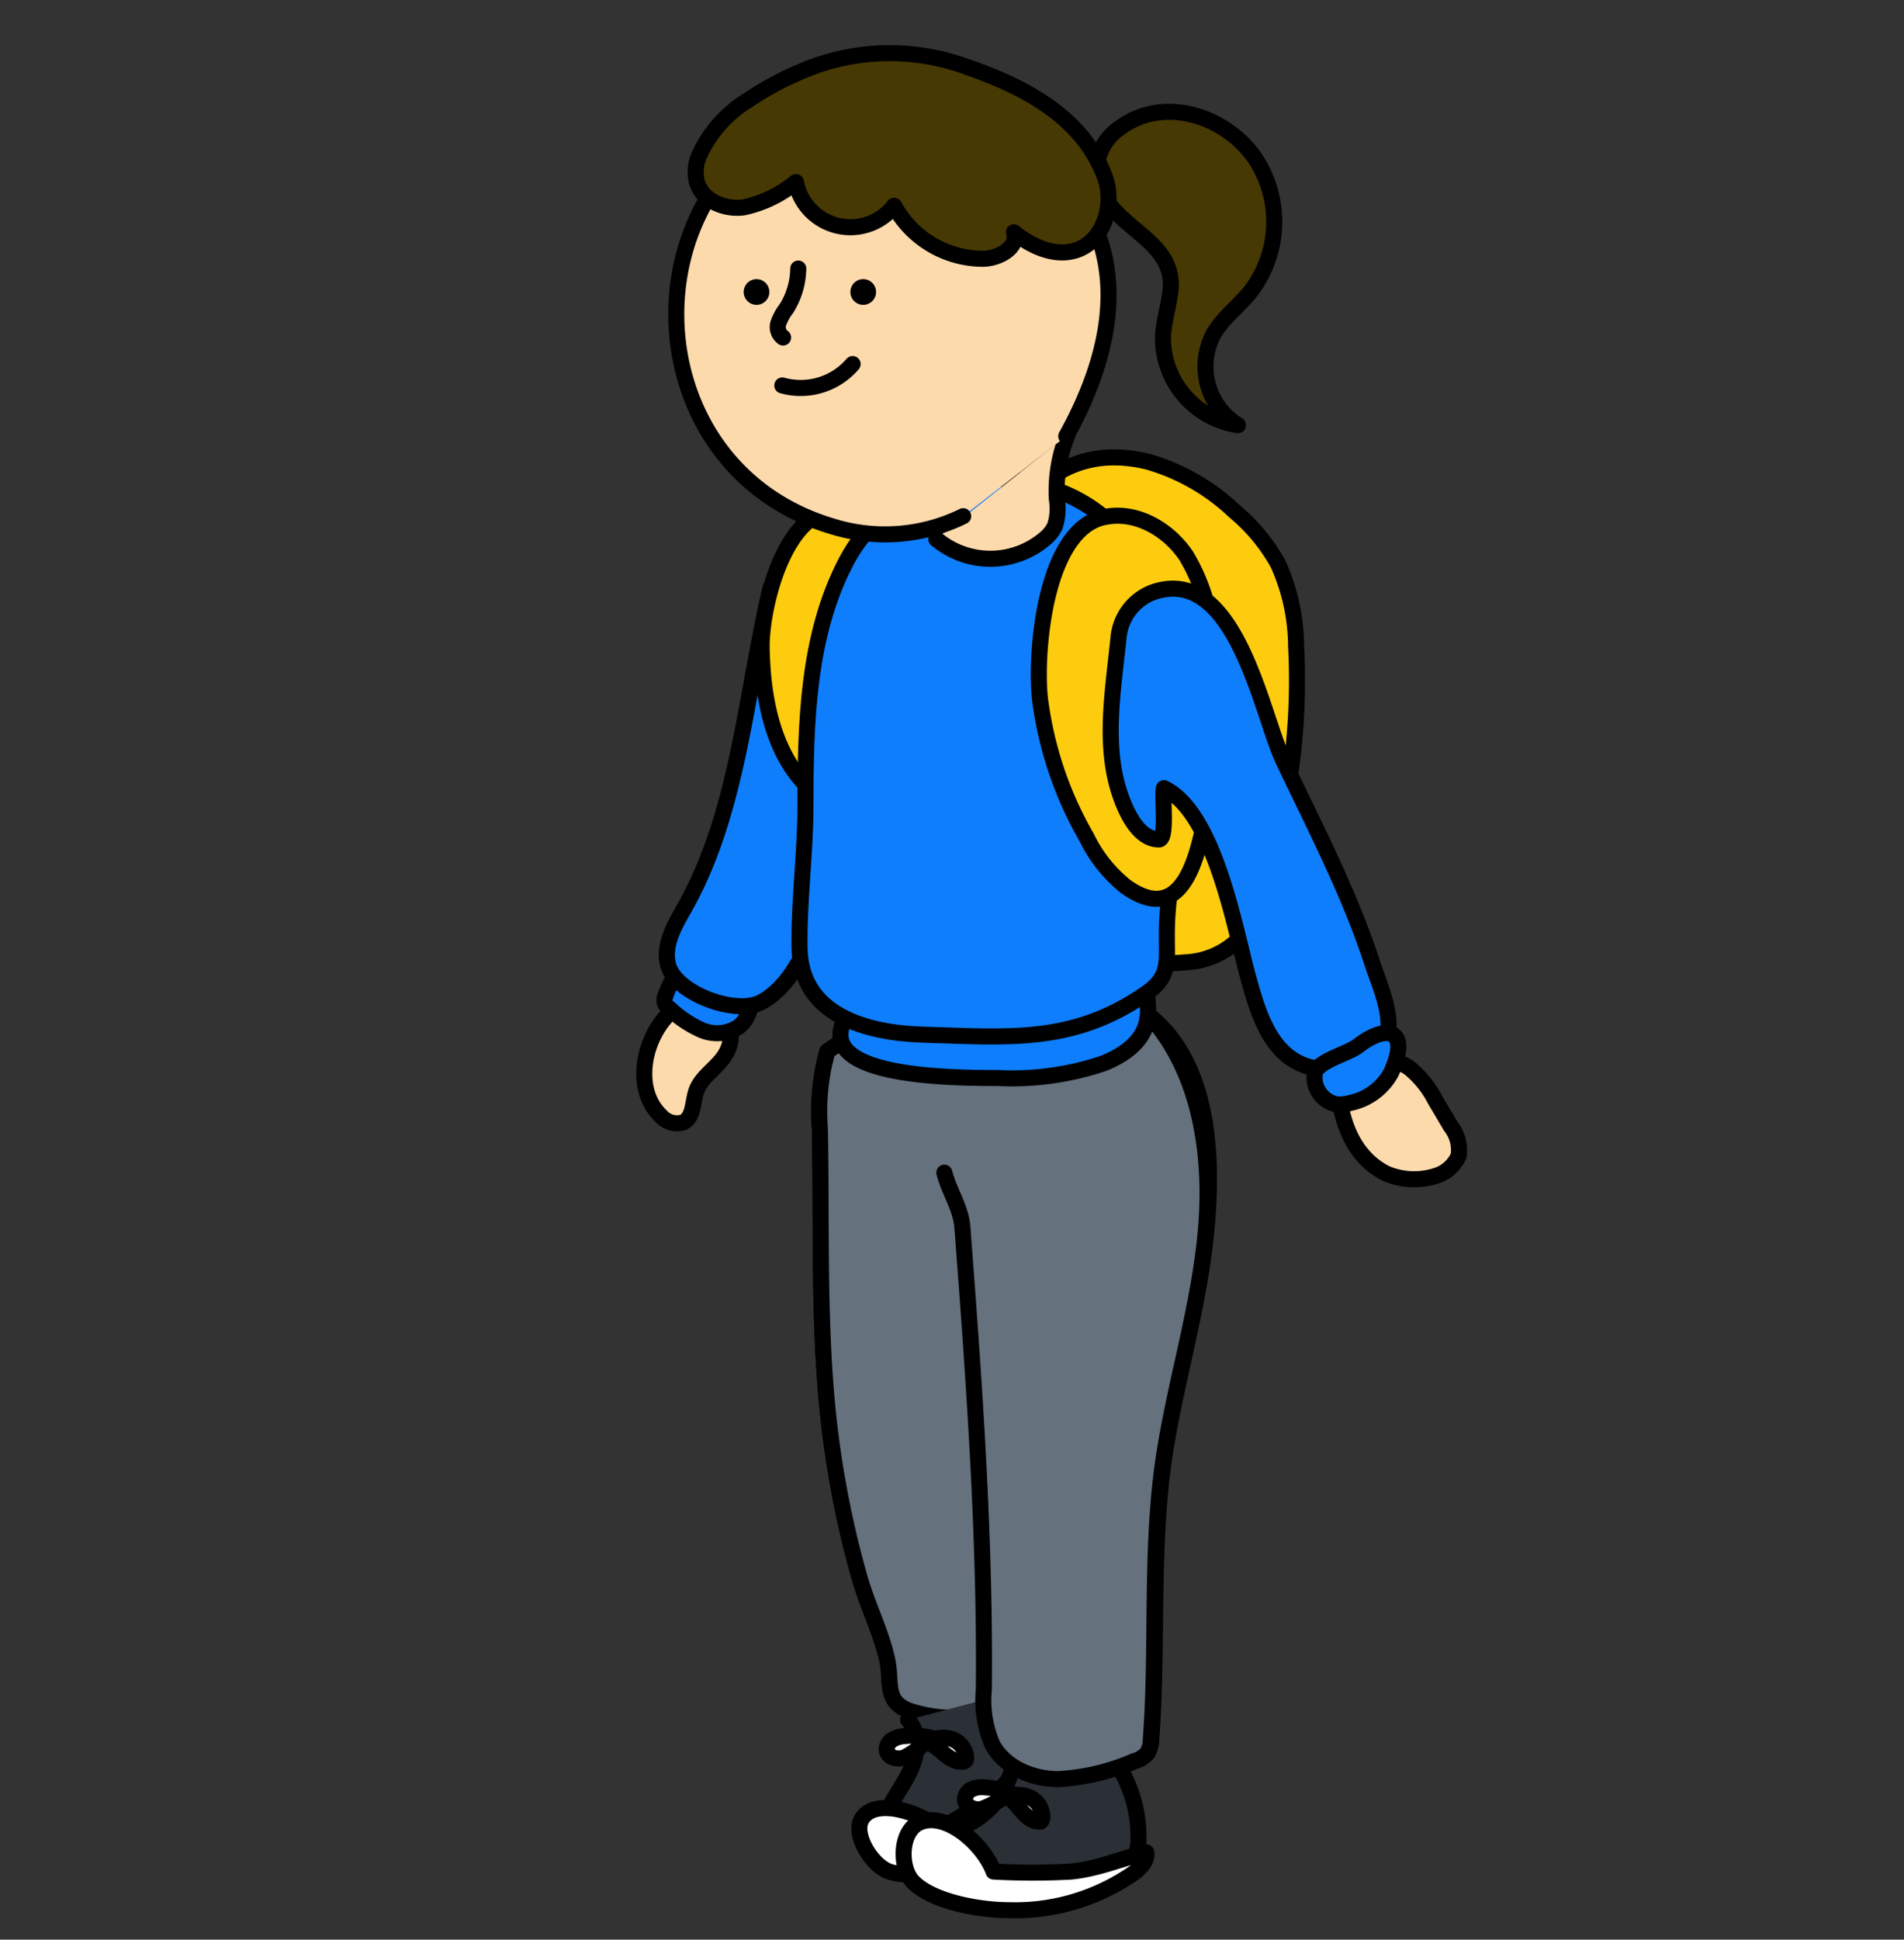 <svg xmlns="http://www.w3.org/2000/svg" viewBox="0 0 177.91 181.15"><rect x="0" y="0" width="177.91" height="181.15" fill="#333333" stroke="none"/><defs><style>.cls-1{fill:#65717d;}.cls-1,.cls-2,.cls-3,.cls-4,.cls-5,.cls-6,.cls-7,.cls-8{stroke:#000;stroke-linecap:round;stroke-linejoin:round;stroke-width:1.5px;}.cls-2{fill:#2b3036;}.cls-3{fill:#fff;}.cls-4{fill:#0e7efd;}.cls-5{fill:#fddaac;}.cls-6{fill:#fdcc0e;}.cls-7{fill:#473904;}.cls-8{fill:none;}</style></defs><g id="레이어_3" data-name="레이어 3"><path class="cls-1" d="M107.41,94.86C95.05,84.88,77.3,98.2,77.3,98.2a21.15,21.15,0,0,0-.69,7.23c.15,7.9-.08,15.8.5,23.69a91.05,91.05,0,0,0,3.21,18.23c.73,2.57,2,5.12,2.59,7.69.46,2.13-.37,4,2.37,4.83a9.72,9.72,0,0,0,6.71-.11,7.5,7.5,0,0,0,.78,3.18c1.15,2.15,3.74,3.21,6.17,3.22a20.59,20.59,0,0,0,7.07-1.68,2.45,2.45,0,0,0,1.23-.76,2.53,2.53,0,0,0,.33-1.24c.64-8.51,0-17.11,1.1-25.56,1-7.22,3.24-14.24,4-21.49S113.08,99.44,107.41,94.86Z"/><path class="cls-1" d="M95,139.87c-.77,3.3.26,6.7.7,10.06s0,7.27-2.72,9.26c-2.16,1.58-5.14,1.44-7.7.68-2.74-.81-1.91-2.7-2.37-4.83-.55-2.57-1.86-5.12-2.59-7.69a91.05,91.05,0,0,1-3.21-18.23c-.58-7.89-.35-15.79-.5-23.69a21.15,21.15,0,0,1,.69-7.23"/><path class="cls-2" d="M84.85,160.63c1.12,1.22.92,3.17.23,4.67s-1.78,2.81-2.34,4.37-.39,3.58,1,4.49,3.24.26,4.48-.8,2.12-2.48,3.37-3.53,2.52-1.53,3.59-2.54a6.43,6.43,0,0,0-.38-9.29"/><path class="cls-3" d="M96.64,163.23c-1.31,1.49-2.3,3.19-3.87,4.45a42.52,42.52,0,0,1-5,3.12c-2-1.69-6.09-2.89-7.25-.91-.85,1.44.94,4.32,2.53,4.89,2.35.84,5.9-.48,7.69-1.58a13.42,13.42,0,0,0,6-7.29A2.89,2.89,0,0,0,96.64,163.23Z"/><path class="cls-3" d="M87.08,162.32a7.34,7.34,0,0,0-2.56-.18,2.49,2.49,0,0,0-1.16.35,1.08,1.08,0,0,0-.5,1c.13.66,1,.89,1.67.64A7.48,7.48,0,0,0,86.16,163a3.15,3.15,0,0,1,2.46-.67,2,2,0,0,1,1.66,1.78.41.41,0,0,1-.1.34.33.33,0,0,1-.24.08c-1.47.13-2.38-1.93-3.85-1.92"/><path class="cls-2" d="M94.43,165.66a7.82,7.82,0,0,1-4.2,4.82c-1.66.75-3.83,1.15-4.44,2.87a3.08,3.08,0,0,0,1.63,3.5,6.35,6.35,0,0,0,4.11.36c1.38-.26,2.72-.73,4.11-.89,1.93-.23,3.89.12,5.83-.06s4-1.12,4.66-2.95a5.45,5.45,0,0,0,.25-1.75,12.58,12.58,0,0,0-2.16-7.06"/><path class="cls-1" d="M107.41,94.86c4.86,5.43,5.94,13.33,5.22,20.57s-3,14.27-4,21.49c-1.14,8.45-.46,17.05-1.1,25.56a2.53,2.53,0,0,1-.33,1.24,2.45,2.45,0,0,1-1.23.76,20.59,20.59,0,0,1-7.07,1.68c-2.43,0-5-1.07-6.17-3.22a10.46,10.46,0,0,1-.8-5.13c.14-14.4-.91-28.78-2-43.14-.13-1.87-1.23-3.34-1.69-5.15"/><path class="cls-3" d="M107.11,173c-2.35.59-4.51,1.53-7,1.79a65.24,65.24,0,0,1-7.27,0c-.9-2.47-4.4-5.66-6.91-4.58-1.84.8-1.9,4.21-.63,5.53,1.87,1.94,6.44,2.67,9,2.66a19.34,19.34,0,0,0,11.08-3.1C106.2,174.79,107.25,174,107.11,173Z"/><path class="cls-3" d="M94.53,167.53a7.33,7.33,0,0,0-2.49-.6,2.38,2.38,0,0,0-1.21.16,1.08,1.08,0,0,0-.66.95c0,.68.87,1.05,1.53.91a7.5,7.5,0,0,0,1.81-.91,3.11,3.11,0,0,1,2.54-.25,2.05,2.05,0,0,1,1.35,2,.47.47,0,0,1-.16.33.51.51,0,0,1-.25,0c-1.47-.12-2-2.31-3.49-2.54"/><path class="cls-4" d="M93.26,100.68A26.86,26.86,0,0,0,103,99.35c1.72-.66,3.39-1.75,4-3.38.68-1.83-.17-3.86.16-5.77-7.73.71-20.62-3-26.55,2.86C73,100.61,88.36,100.67,93.26,100.68Z"/><path class="cls-5" d="M61.76,104.23a2,2,0,0,0,2.08.59c1-.48.86-1.9,1.23-2.94.52-1.45,2.13-2.24,2.83-3.61,1.69-3.34-2.55-6.13-5.15-3.82S59.08,101.67,61.76,104.23Z"/><path class="cls-5" d="M125.1,102.29c.4,3,1.59,5.88,4.41,7.31a6.69,6.69,0,0,0,5,.1,3.42,3.42,0,0,0,1.78-1.75,3.59,3.59,0,0,0-.73-2.76l-1.44-2.43a9.58,9.58,0,0,0-2.31-2.92,3.23,3.23,0,0,0-3.51-.37"/><path class="cls-4" d="M63.18,91a8.15,8.15,0,0,0-1,2,1,1,0,0,0-.08.6,1.23,1.23,0,0,0,.48.61,10.74,10.74,0,0,0,3,2,3.7,3.7,0,0,0,3.48-.34,3.05,3.05,0,0,0,.89-3.4,3.66,3.66,0,0,0-2.83-2.22,8.14,8.14,0,0,0-2.86.23"/><path class="cls-6" d="M107.23,43.11a19.58,19.58,0,0,1,8.13,4.65,17.19,17.19,0,0,1,4.07,4.92,19,19,0,0,1,1.68,7.71,61.23,61.23,0,0,1-3.65,24.21,9.53,9.53,0,0,1-1.58,3,7.67,7.67,0,0,1-5.15,2.28c-5.37.52-10.75-2.17-14.26-6.27s-5.32-9.45-6-14.81C89.32,58.93,93.32,39.74,107.23,43.11Z"/><path class="cls-4" d="M72,54.93C69.62,65,69,76,63.84,85c-.9,1.58-1.87,3.36-1.41,5.12.69,2.65,6.36,4.77,8.75,3.45s3.72-4,4.8-6.46c1.86-4.35,1.44-10.16,3-14.63a59.07,59.07,0,0,0,3.15-11.58"/><path class="cls-6" d="M71.17,60.52c.09,4.84,1.09,10.08,4.68,13.33a1.23,1.23,0,0,0,2.13-.2,18.57,18.57,0,0,0,2.66-5.48,83.48,83.48,0,0,0,2.61-9.31A16.37,16.37,0,0,0,83.74,53a6.36,6.36,0,0,0-3.1-4.78C73.94,44.82,71.09,56.29,71.17,60.52Z"/><path class="cls-4" d="M110.11,73.1c.19-10.6-.73-24-12.14-27.57-7.2-2.25-15.24-.06-18.89,6.89s-3.81,15.14-3.82,22.87c0,4.43-.62,8.79-.55,13.25.1,6.3,6.3,7.93,11.52,8.09,8,.24,14.12.9,21-3.95,2.18-1.53,1.77-3.08,1.8-5.52,0-3.56.85-7,1-10.53C110.05,75.5,110.09,74.32,110.11,73.1Z"/><path class="cls-5" d="M99.75,40.61a14,14,0,0,0-1,6,5.38,5.38,0,0,1-.18,2.53,3.43,3.43,0,0,1-.84,1.09,7.87,7.87,0,0,1-10.24.12"/><path class="cls-7" d="M117.14,14.59a10.7,10.7,0,0,1-.36,12.73c-1.1,1.33-2.54,2.4-3.4,3.9a6.47,6.47,0,0,0,2.29,8.49,8.23,8.23,0,0,1-7-8.32c.08-1.43.54-2.81.7-4.24.54-5.06-6.06-5.84-6.86-10.62a4.82,4.82,0,0,1,2-4.49C108.53,8.93,114.28,10.67,117.14,14.59Z"/><path class="cls-5" d="M90,48.21a16.56,16.56,0,0,1-12.29.93c-18.94-5.68-19.43-32.7-1-39.22,7.89-2.78,18.5-.06,23.14,6.91A24.61,24.61,0,0,1,102.63,22c2.24,6.16.23,12.92-3,18.74"/><circle cx="80.66" cy="27.27" r="1.2"/><circle cx="70.69" cy="27.27" r="1.2"/><path class="cls-8" d="M74.59,25.08a7.2,7.2,0,0,1-1.11,3.74,5,5,0,0,0-.74,1.34,1.19,1.19,0,0,0,.43,1.36"/><path class="cls-8" d="M73.1,36a6.39,6.39,0,0,0,6.57-2"/><path class="cls-7" d="M69.94,9.33a11.79,11.79,0,0,0-4.62,5.21,3.93,3.93,0,0,0-.2,2.46c.5,1.75,2.6,2.62,4.4,2.36A11.41,11.41,0,0,0,74.37,17a5.18,5.18,0,0,0,9.18,2.22,9.48,9.48,0,0,0,8.26,4.95c1.5,0,3.41-1.06,2.93-2.48,1.64,1.33,3.81,2.33,5.81,1.68,2.63-.86,3.65-4.34,2.66-6.92C101.07,10.78,95.48,8,90.1,6.16a20.87,20.87,0,0,0-13.93,0A29.08,29.08,0,0,0,69.94,9.33Z"/><path class="cls-6" d="M99.31,51.72c-2.11,4.05-2.46,10.46-2.14,13.5a34.65,34.65,0,0,0,4.37,13,13.3,13.3,0,0,0,3.61,4.55c4.62,3.34,6.32-1.13,7.2-5.13a54.94,54.94,0,0,0,1-17.44,18,18,0,0,0-2.51-8.29c-1.63-2.42-4.55-4.16-7.42-3.66C101.61,48.52,100.28,49.87,99.31,51.72Z"/><path class="cls-4" d="M108.76,73.61c4.69,2.24,6.58,12.89,7.8,17.4.91,3.34,2,7.23,5.28,8.47,2.32.89,6.63.13,7.67-2.45.81-2-.7-5.26-1.3-7.12-2.15-6.61-5.41-12.78-8.35-19-2-4.32-4.43-18.1-12-15.64a5,5,0,0,0-3.33,4.14c-.56,5.58-1.67,11.28.76,16.34.61,1.27,1.6,2.64,3,2.65C109.1,78.35,108.55,74.19,108.76,73.61Z"/><path class="cls-4" d="M126.9,97.68c-1,.77-4,1.45-4.06,2.69a2.58,2.58,0,0,0,2,2.76,3.53,3.53,0,0,0,1.4-.14,5.64,5.64,0,0,0,3.76-2.84C131.85,96,129.47,95.67,126.9,97.68Z"/></g></svg>